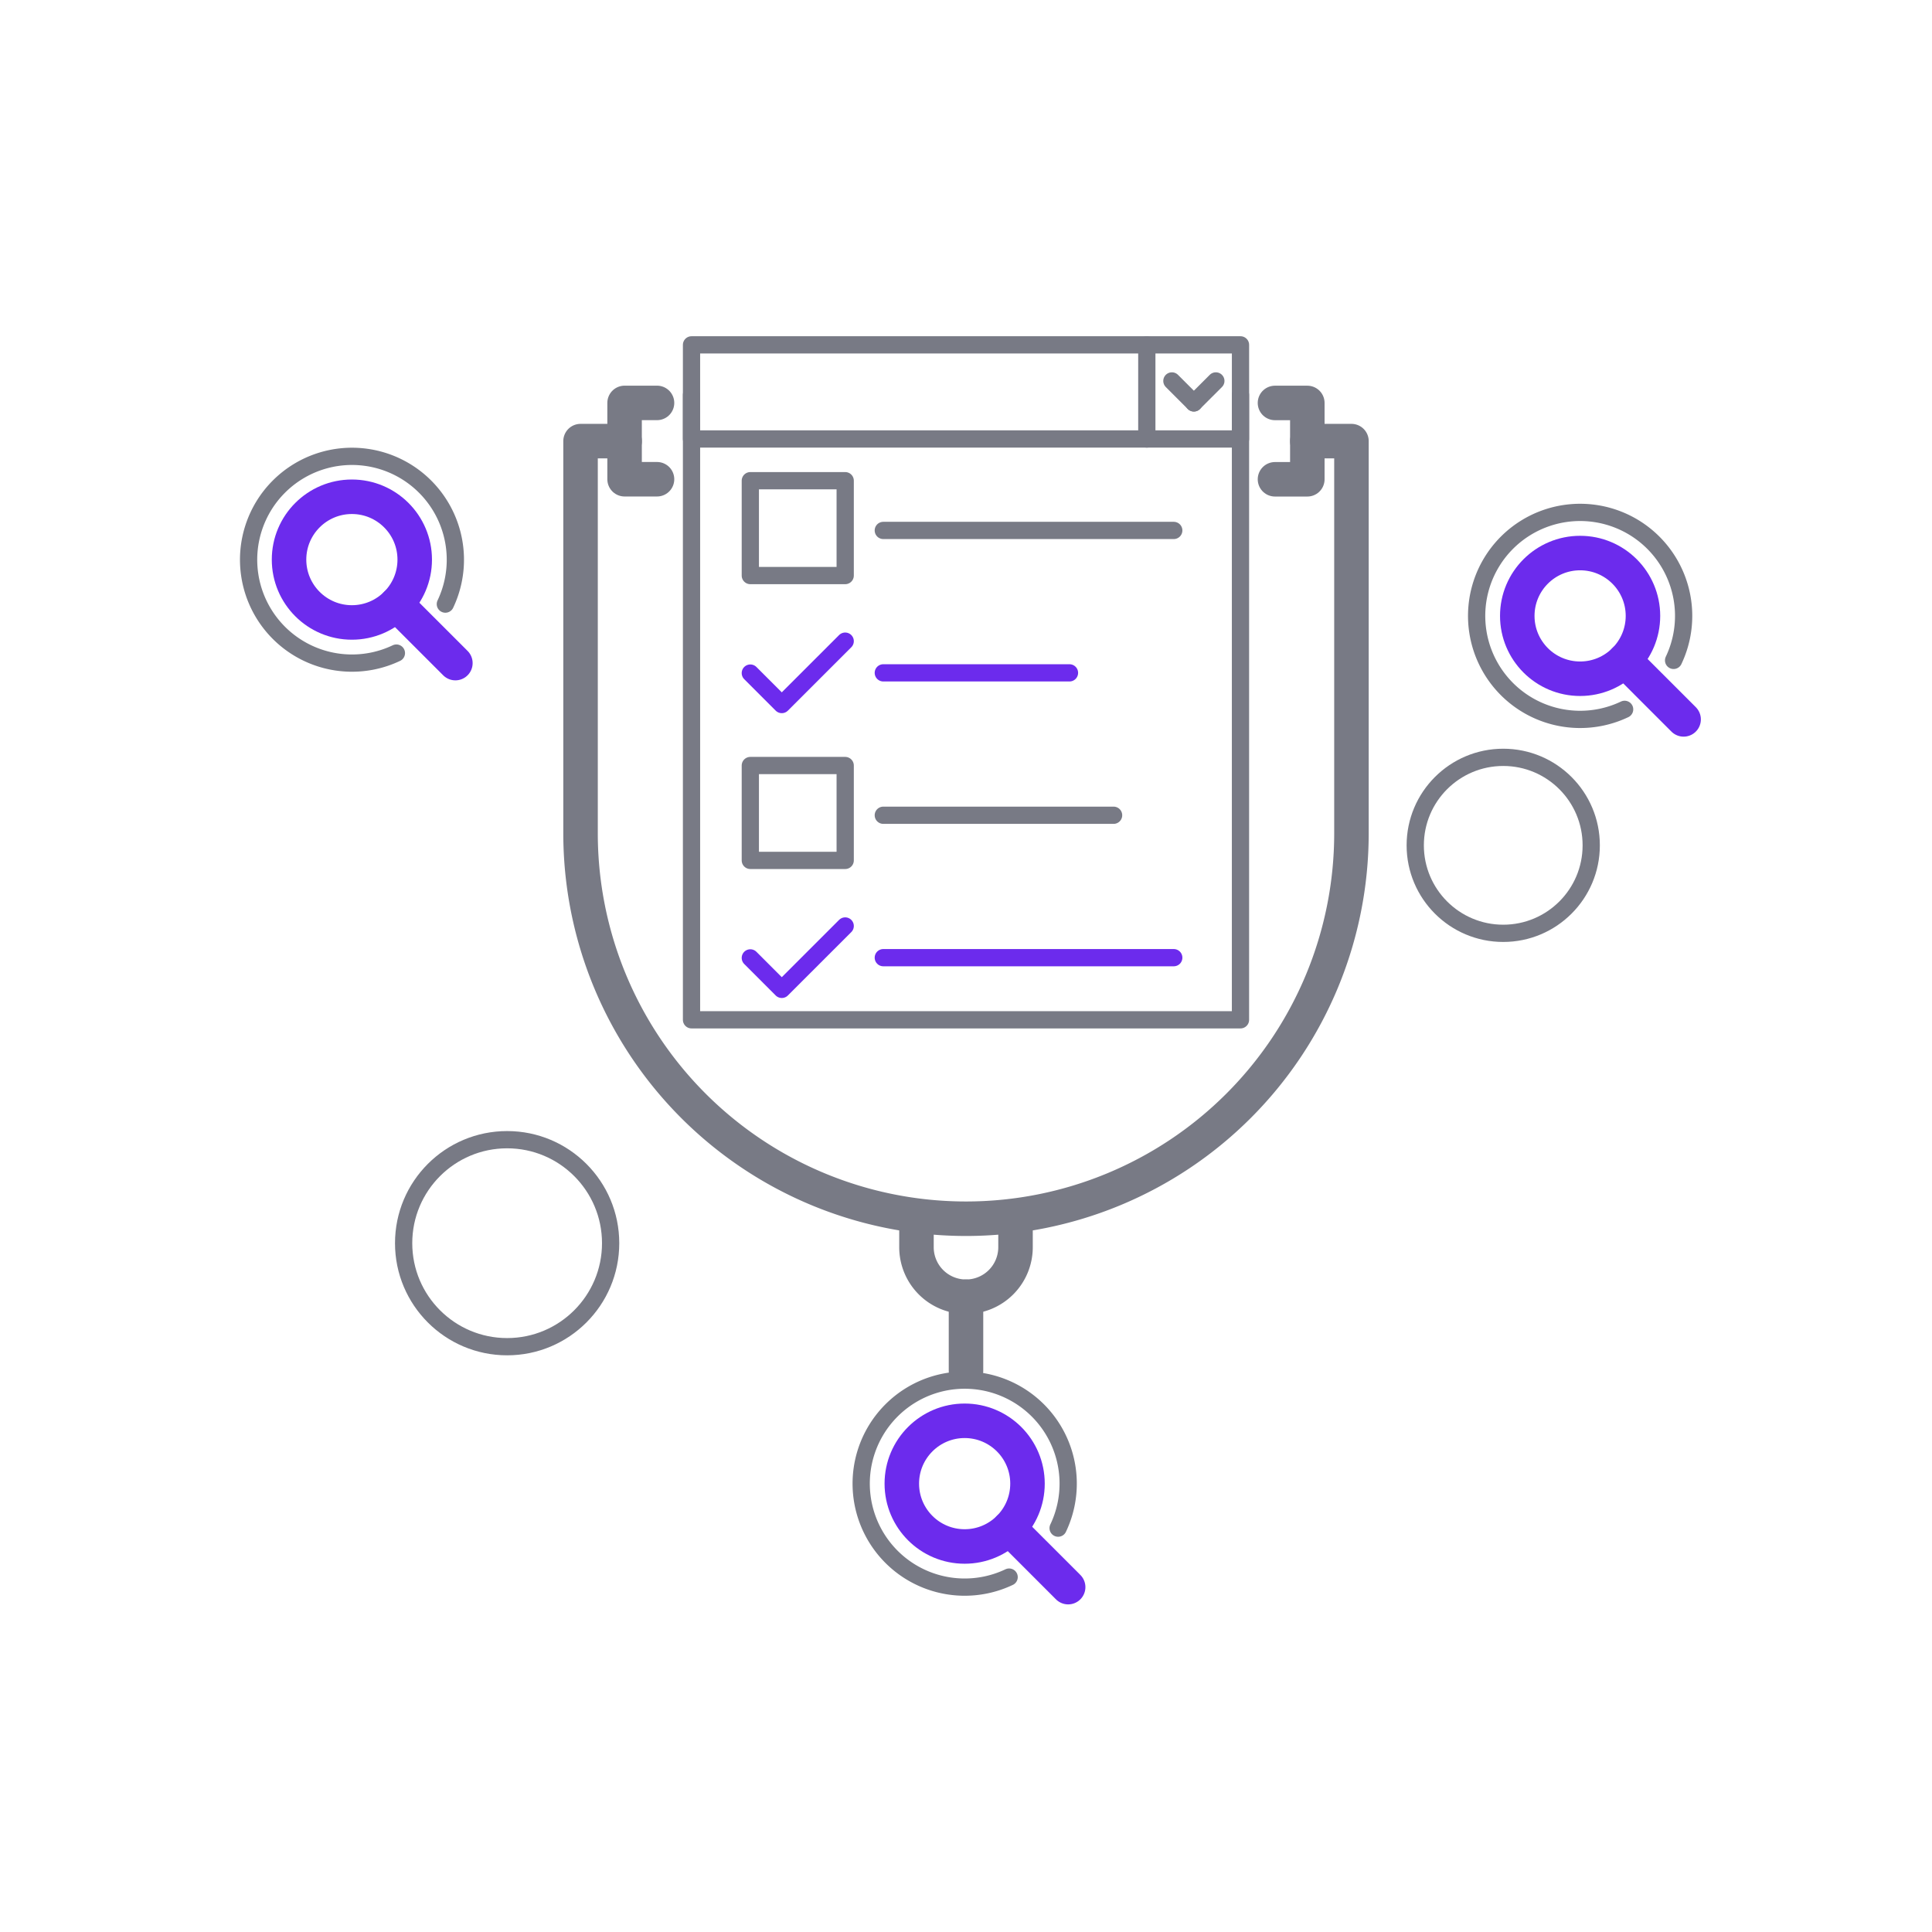 <svg id="e0f1d885-7d9b-4e25-9144-a0cd229be9b7" data-name="Icon" xmlns="http://www.w3.org/2000/svg" viewBox="0 0 112 112">
  <title>sp-icon-feature-choose-monitoring-locations</title>
  <g>
    <circle cx="87.144" cy="49.005" r="5.101" fill="none" stroke="#787a85" stroke-linecap="round" stroke-linejoin="round"/>
    <circle cx="29.399" cy="72.069" r="6" fill="none" stroke="#787a85" stroke-linecap="round" stroke-linejoin="round"/>
    <g>
      <line x1="26.399" y1="38.441" x2="22.974" y2="35.017" fill="none" stroke="#6c2bed" stroke-linecap="round" stroke-linejoin="round" stroke-width="2"/>
      <circle cx="20.399" cy="32.441" r="3.643" fill="none" stroke="#6c2bed" stroke-linecap="round" stroke-linejoin="round" stroke-width="2"/>
    </g>
    <g>
      <line x1="56" y1="75.173" x2="56" y2="79.485" fill="none" stroke="#787a85" stroke-linecap="round" stroke-linejoin="round" stroke-width="2"/>
      <path d="M36.211,25.572H33.655V48.307A22.344,22.344,0,0,0,56,70.651h0A22.345,22.345,0,0,0,78.345,48.307V25.572H75.787" fill="none" stroke="#787a85" stroke-linecap="round" stroke-linejoin="round" stroke-width="2"/>
      <path d="M58.871,70.651V72.3A2.871,2.871,0,0,1,56,75.173h0A2.871,2.871,0,0,1,53.129,72.3V70.652" fill="none" stroke="#787a85" stroke-linecap="round" stroke-linejoin="round" stroke-width="2"/>
      <polyline points="38.088 27.782 36.208 27.782 36.208 23.357 38.088 23.357" fill="none" stroke="#787a85" stroke-linecap="round" stroke-linejoin="round" stroke-width="2"/>
      <polyline points="73.912 27.785 75.787 27.785 75.787 23.359 73.912 23.359" fill="none" stroke="#787a85" stroke-linecap="round" stroke-linejoin="round" stroke-width="2"/>
    </g>
    <g>
      <polyline points="40.088 22.891 40.088 59.119 71.912 59.119 71.912 22.891" fill="none" stroke="#787a85" stroke-linecap="round" stroke-linejoin="round"/>
      <rect x="40.088" y="19.992" width="31.825" height="5.456" fill="none" stroke="#787a85" stroke-linecap="round" stroke-linejoin="round"/>
      <g>
        <line x1="67.936" y1="22.083" x2="69.21" y2="23.357" fill="none" stroke="#787a85" stroke-linecap="round" stroke-linejoin="round"/>
        <line x1="70.484" y1="22.083" x2="69.21" y2="23.357" fill="none" stroke="#787a85" stroke-linecap="round" stroke-linejoin="round"/>
      </g>
      <line x1="66.482" y1="19.992" x2="66.482" y2="25.448" fill="none" stroke="#787a85" stroke-linecap="round" stroke-linejoin="round"/>
      <rect x="43.497" y="27.866" width="5.5" height="5.5" fill="none" stroke="#787a85" stroke-linecap="round" stroke-linejoin="round"/>
      <line x1="51.206" y1="30.75" x2="68.044" y2="30.75" fill="none" stroke="#787a85" stroke-linecap="round" stroke-linejoin="round"/>
      <polyline points="43.497 39.019 45.321 40.843 48.997 37.168" fill="none" stroke="#6c2bed" stroke-linecap="round" stroke-linejoin="round"/>
      <line x1="51.206" y1="39.006" x2="61.999" y2="39.006" fill="none" stroke="#6c2bed" stroke-linecap="round" stroke-linejoin="round"/>
      <rect x="43.497" y="44.378" width="5.5" height="5.5" fill="none" stroke="#787a85" stroke-linecap="round" stroke-linejoin="round"/>
      <line x1="51.206" y1="47.261" x2="64.556" y2="47.261" fill="none" stroke="#787a85" stroke-linecap="round" stroke-linejoin="round"/>
      <line x1="51.206" y1="55.517" x2="68.044" y2="55.517" fill="none" stroke="#6c2bed" stroke-linecap="round" stroke-linejoin="round"/>
      <polyline points="43.497 55.53 45.321 57.355 48.997 53.68" fill="none" stroke="#6c2bed" stroke-linecap="round" stroke-linejoin="round"/>
    </g>
    <path d="M61.341,88.587A6,6,0,1,0,58.5,91.426" fill="none" stroke="#787a85" stroke-linecap="round" stroke-linejoin="round"/>
    <path d="M25.818,35.02a5.993,5.993,0,1,0-2.839,2.84" fill="none" stroke="#787a85" stroke-linecap="round" stroke-linejoin="round"/>
    <path d="M97.02,38.283a6,6,0,1,0-2.839,2.839" fill="none" stroke="#787a85" stroke-linecap="round" stroke-linejoin="round"/>
    <g>
      <line x1="61.922" y1="92.008" x2="58.497" y2="88.583" fill="none" stroke="#6c2bed" stroke-linecap="round" stroke-linejoin="round" stroke-width="2"/>
      <circle cx="55.922" cy="86.008" r="3.643" fill="none" stroke="#6c2bed" stroke-linecap="round" stroke-linejoin="round" stroke-width="2"/>
    </g>
    <g>
      <line x1="97.601" y1="41.704" x2="94.176" y2="38.279" fill="none" stroke="#6c2bed" stroke-linecap="round" stroke-linejoin="round" stroke-width="2"/>
      <circle cx="91.601" cy="35.704" r="3.643" fill="none" stroke="#6c2bed" stroke-linecap="round" stroke-linejoin="round" stroke-width="2"/>
    </g>
  </g>
</svg>
